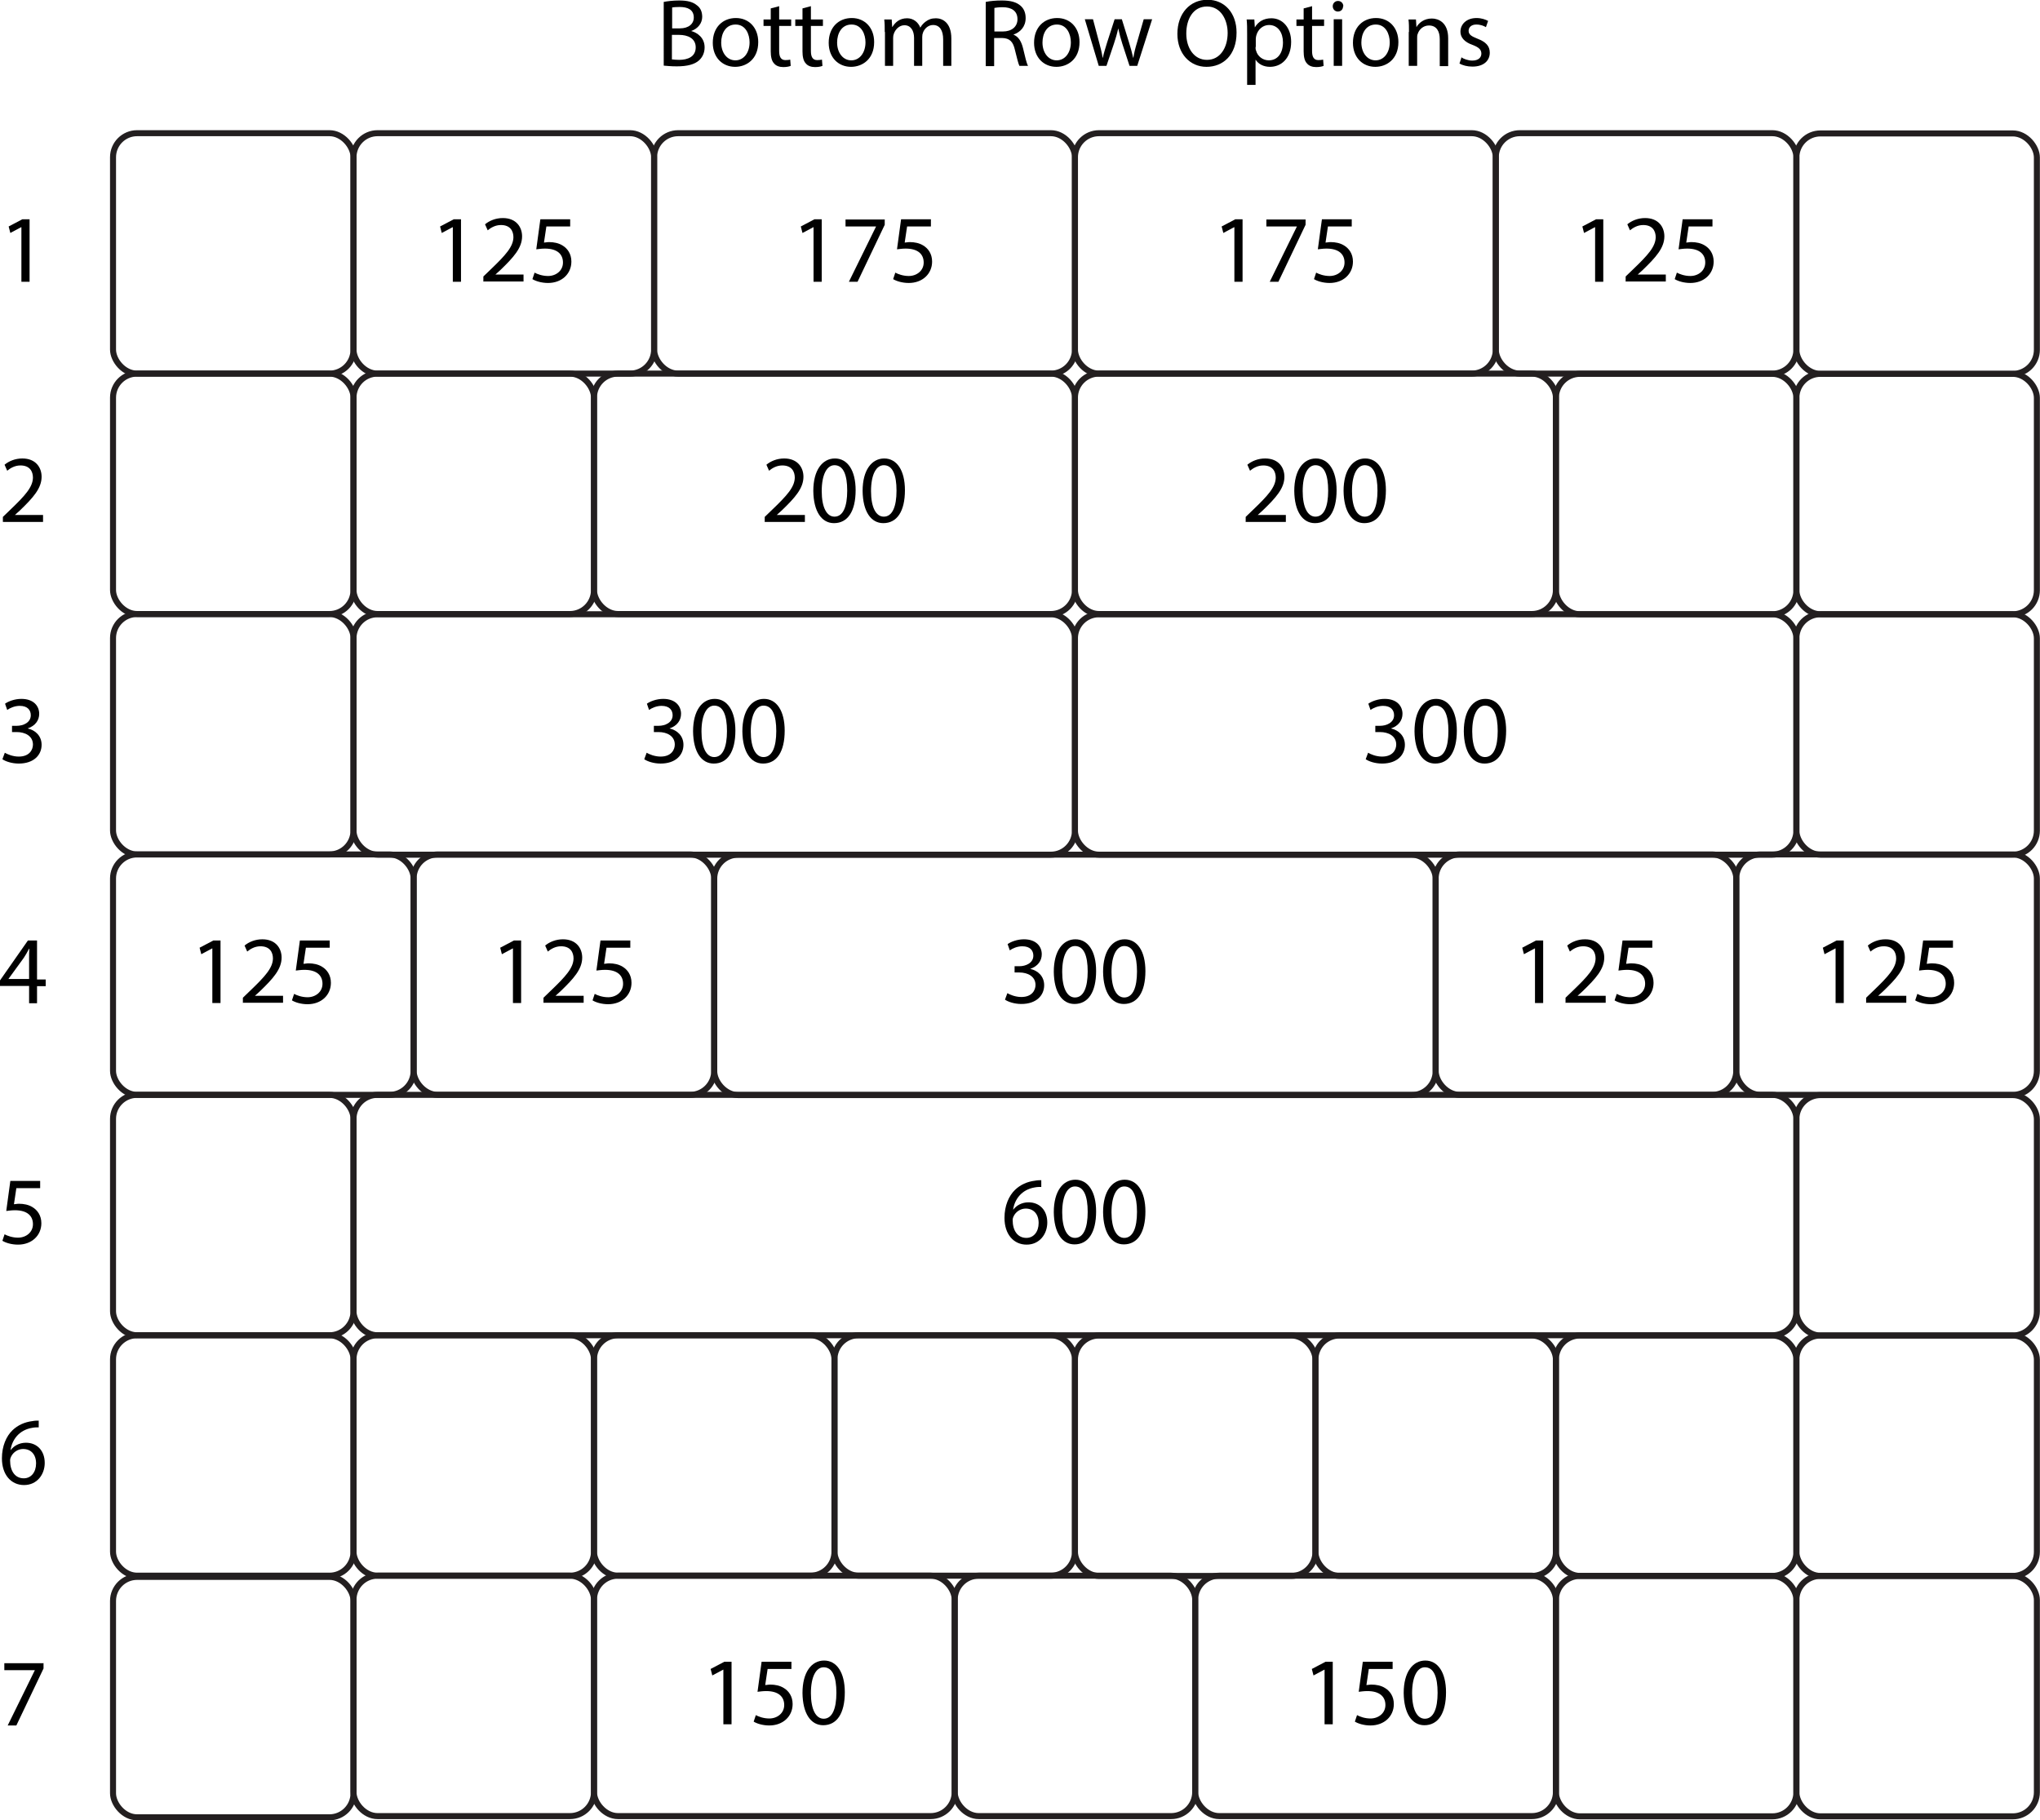 <?xml version="1.0" encoding="UTF-8"?>
<svg id="Layer_2" data-name="Layer 2" xmlns="http://www.w3.org/2000/svg" viewBox="0 0 84.83 75.71">
  <defs>
    <style>
      .cls-1 {
        fill: none;
        stroke: #231f20;
        stroke-linecap: round;
        stroke-linejoin: round;
        stroke-width: .25px;
      }

      .cls-2 {
        stroke-width: 0px;
      }
    </style>
  </defs>
  <g id="Layer_1-2" data-name="Layer 1">
    <rect class="cls-1" x="4.7" y="5.54" width="10" height="10" rx="1" ry="1"/>
    <rect class="cls-1" x="4.7" y="15.54" width="10" height="10" rx="1" ry="1"/>
    <rect class="cls-1" x="4.7" y="25.54" width="10" height="10" rx="1" ry="1"/>
    <rect class="cls-1" x="4.7" y="45.54" width="10" height="10" rx="1" ry="1"/>
    <rect class="cls-1" x="4.7" y="55.54" width="10" height="10" rx="1" ry="1"/>
    <rect class="cls-1" x="4.7" y="65.59" width="10" height="10" rx="1" ry="1"/>
    <rect class="cls-1" x="14.7" y="15.54" width="10" height="10" rx="1" ry="1"/>
    <rect class="cls-1" x="14.7" y="55.54" width="10" height="10" rx="1" ry="1"/>
    <rect class="cls-1" x="14.7" y="65.54" width="10" height="10" rx="1" ry="1"/>
    <rect class="cls-1" x="24.7" y="55.54" width="10" height="10" rx="1" ry="1"/>
    <rect class="cls-1" x="34.7" y="55.54" width="10" height="10" rx="1" ry="1"/>
    <rect class="cls-1" x="39.7" y="65.54" width="10" height="10" rx="1" ry="1"/>
    <rect class="cls-1" x="74.7" y="5.54" width="10" height="10" rx="1" ry="1" transform="translate(159.4 21.09) rotate(-180)"/>
    <rect class="cls-1" x="74.7" y="15.54" width="10" height="10" rx="1" ry="1" transform="translate(159.4 41.09) rotate(-180)"/>
    <rect class="cls-1" x="74.7" y="25.54" width="10" height="10" rx="1" ry="1" transform="translate(159.4 61.09) rotate(-180)"/>
    <rect class="cls-1" x="74.7" y="45.54" width="10" height="10" rx="1" ry="1" transform="translate(159.4 101.09) rotate(-180)"/>
    <rect class="cls-1" x="74.7" y="55.54" width="10" height="10" rx="1" ry="1" transform="translate(159.4 121.09) rotate(-180)"/>
    <rect class="cls-1" x="74.7" y="65.54" width="10" height="10" rx="1" ry="1" transform="translate(159.4 141.09) rotate(-180)"/>
    <rect class="cls-1" x="64.7" y="15.54" width="10" height="10" rx="1" ry="1" transform="translate(139.4 41.09) rotate(-180)"/>
    <rect class="cls-1" x="64.7" y="55.54" width="10" height="10" rx="1" ry="1" transform="translate(139.4 121.09) rotate(-180)"/>
    <rect class="cls-1" x="64.7" y="65.54" width="10" height="10" rx="1" ry="1" transform="translate(139.4 141.09) rotate(-180)"/>
    <rect class="cls-1" x="54.7" y="55.54" width="10" height="10" rx="1" ry="1" transform="translate(119.4 121.09) rotate(-180)"/>
    <rect class="cls-1" x="44.7" y="55.54" width="10" height="10" rx="1" ry="1" transform="translate(99.4 121.09) rotate(-180)"/>
    <rect class="cls-1" x="14.7" y="5.54" width="12.5" height="10" rx="1" ry="1"/>
    <g>
      <path class="cls-2" d="m18.82,9.45h0l-.45.24-.07-.27.57-.3h.3v2.6h-.34v-2.27Z"/>
      <path class="cls-2" d="m20.1,11.72v-.22l.28-.27c.66-.63.96-.97.97-1.36,0-.26-.13-.51-.52-.51-.24,0-.43.12-.55.22l-.11-.25c.18-.15.44-.26.74-.26.56,0,.8.38.8.76,0,.48-.35.87-.9,1.4l-.21.19h0s1.17,0,1.17,0v.29h-1.66Z"/>
      <path class="cls-2" d="m23.71,9.42h-.99l-.1.67c.06,0,.12-.02.21-.02.2,0,.4.04.56.14.2.12.37.34.37.67,0,.51-.4.89-.97.89-.28,0-.52-.08-.65-.16l.09-.27c.11.06.32.14.56.14.33,0,.62-.22.62-.56,0-.34-.23-.58-.75-.58-.15,0-.26.02-.36.03l.17-1.25h1.24v.3Z"/>
    </g>
    <rect class="cls-1" x="27.2" y="5.54" width="17.5" height="10" rx="1" ry="1"/>
    <g>
      <path class="cls-2" d="m33.82,9.45h0l-.45.24-.07-.27.57-.3h.3v2.6h-.34v-2.27Z"/>
      <path class="cls-2" d="m36.79,9.12v.23l-1.13,2.37h-.36l1.13-2.3h0s-1.27,0-1.27,0v-.29h1.64Z"/>
      <path class="cls-2" d="m38.71,9.42h-.99l-.1.67c.06,0,.12-.02.21-.02.2,0,.4.04.56.14.2.12.37.34.37.67,0,.51-.4.89-.97.89-.28,0-.52-.08-.65-.16l.09-.27c.11.06.32.14.56.14.33,0,.62-.22.62-.56,0-.34-.23-.58-.75-.58-.15,0-.26.02-.36.03l.17-1.25h1.24v.3Z"/>
    </g>
    <rect class="cls-1" x="24.7" y="15.54" width="20" height="10" rx="1" ry="1"/>
    <g>
      <path class="cls-2" d="m31.8,21.72v-.22l.28-.27c.66-.63.96-.97.97-1.36,0-.26-.13-.51-.52-.51-.24,0-.43.12-.55.22l-.11-.25c.18-.15.44-.26.74-.26.56,0,.8.38.8.76,0,.48-.35.87-.9,1.4l-.21.19h0s1.17,0,1.17,0v.29h-1.66Z"/>
      <path class="cls-2" d="m35.58,20.39c0,.88-.33,1.37-.9,1.37-.51,0-.85-.48-.86-1.34,0-.87.38-1.35.9-1.35s.86.49.86,1.32Zm-1.41.04c0,.68.21,1.06.53,1.06.36,0,.53-.42.53-1.08s-.16-1.06-.53-1.06c-.31,0-.53.38-.53,1.08Z"/>
      <path class="cls-2" d="m37.63,20.39c0,.88-.33,1.37-.9,1.37-.51,0-.85-.48-.86-1.34,0-.87.38-1.35.9-1.35s.86.49.86,1.32Zm-1.41.04c0,.68.21,1.06.53,1.06.36,0,.53-.42.53-1.08s-.16-1.06-.53-1.06c-.31,0-.53.38-.53,1.08Z"/>
    </g>
    <rect class="cls-1" x="44.7" y="25.54" width="30" height="10" rx="1" ry="1" transform="translate(119.4 61.09) rotate(-180)"/>
    <g>
      <path class="cls-2" d="m56.89,31.31c.1.06.33.16.58.16.45,0,.59-.29.59-.5,0-.36-.33-.52-.67-.52h-.2v-.26h.2c.26,0,.58-.13.58-.44,0-.21-.13-.39-.46-.39-.21,0-.41.09-.52.17l-.09-.26c.14-.1.4-.2.68-.2.51,0,.74.3.74.62,0,.27-.16.5-.48.61h0c.32.07.58.31.58.68,0,.42-.32.78-.95.78-.29,0-.55-.09-.68-.18l.1-.27Z"/>
      <path class="cls-2" d="m60.58,30.39c0,.88-.33,1.37-.9,1.37-.51,0-.85-.48-.86-1.34,0-.87.38-1.35.9-1.35s.86.49.86,1.32Zm-1.41.04c0,.68.21,1.06.53,1.06.36,0,.53-.42.53-1.08s-.16-1.06-.53-1.06c-.31,0-.53.38-.53,1.08Z"/>
      <path class="cls-2" d="m62.63,30.39c0,.88-.33,1.37-.9,1.37-.51,0-.85-.48-.86-1.34,0-.87.38-1.35.9-1.35s.86.49.86,1.32Zm-1.41.04c0,.68.21,1.06.53,1.06.36,0,.53-.42.53-1.08s-.16-1.06-.53-1.06c-.31,0-.53.38-.53,1.08Z"/>
    </g>
    <rect class="cls-1" x="14.7" y="45.54" width="60" height="10" rx="1" ry="1"/>
    <g>
      <path class="cls-2" d="m43.29,49.37c-.07,0-.16,0-.26.02-.55.09-.84.5-.9.92h.01c.12-.16.34-.3.63-.3.46,0,.78.33.78.84,0,.48-.32.92-.86.92s-.92-.43-.92-1.11c0-.51.18-.92.44-1.17.22-.21.5-.34.83-.38.1-.02.19-.02.26-.02v.29Zm-.1,1.5c0-.37-.21-.6-.54-.6-.21,0-.41.13-.5.32-.02.04-.04.09-.04.16,0,.43.2.74.57.74.3,0,.51-.25.51-.62Z"/>
      <path class="cls-2" d="m45.58,50.39c0,.88-.33,1.37-.9,1.37-.51,0-.85-.48-.86-1.34,0-.87.38-1.35.9-1.35s.86.49.86,1.32Zm-1.41.04c0,.68.21,1.06.53,1.06.36,0,.53-.42.53-1.08s-.16-1.06-.53-1.06c-.31,0-.53.38-.53,1.08Z"/>
      <path class="cls-2" d="m47.63,50.39c0,.88-.33,1.37-.9,1.37-.51,0-.85-.48-.86-1.34,0-.87.38-1.35.9-1.35s.86.49.86,1.32Zm-1.41.04c0,.68.21,1.06.53,1.06.36,0,.53-.42.53-1.08s-.16-1.06-.53-1.06c-.31,0-.53.38-.53,1.08Z"/>
    </g>
    <rect class="cls-1" x="24.7" y="65.54" width="15" height="10" rx="1" ry="1"/>
    <g>
      <path class="cls-2" d="m30.07,69.45h0l-.45.24-.07-.27.57-.3h.3v2.6h-.34v-2.27Z"/>
      <path class="cls-2" d="m32.91,69.42h-.99l-.1.67c.06,0,.12-.02.21-.02.2,0,.4.04.56.14.2.12.37.34.37.67,0,.51-.4.89-.97.89-.28,0-.52-.08-.65-.16l.09-.27c.11.06.32.14.56.14.33,0,.62-.22.62-.56,0-.34-.23-.58-.75-.58-.15,0-.26.02-.36.03l.17-1.25h1.24v.3Z"/>
      <path class="cls-2" d="m35.13,70.39c0,.88-.33,1.37-.9,1.37-.51,0-.85-.48-.86-1.34,0-.87.38-1.35.9-1.35s.86.49.86,1.32Zm-1.41.04c0,.68.21,1.06.53,1.06.36,0,.53-.42.53-1.08s-.16-1.06-.53-1.06c-.31,0-.53.38-.53,1.08Z"/>
    </g>
    <rect class="cls-1" x="14.7" y="25.54" width="30" height="10" rx="1" ry="1" transform="translate(59.4 61.09) rotate(-180)"/>
    <g>
      <path class="cls-2" d="m26.89,31.31c.1.06.33.16.58.16.45,0,.59-.29.59-.5,0-.36-.33-.52-.67-.52h-.2v-.26h.2c.26,0,.58-.13.58-.44,0-.21-.13-.39-.46-.39-.21,0-.41.09-.52.17l-.09-.26c.14-.1.4-.2.68-.2.51,0,.74.3.74.62,0,.27-.16.5-.48.61h0c.32.07.58.31.58.68,0,.42-.32.78-.95.78-.29,0-.55-.09-.68-.18l.1-.27Z"/>
      <path class="cls-2" d="m30.58,30.39c0,.88-.33,1.37-.9,1.37-.51,0-.85-.48-.86-1.34,0-.87.38-1.35.9-1.35s.86.49.86,1.32Zm-1.41.04c0,.68.21,1.06.53,1.06.36,0,.53-.42.53-1.08s-.16-1.06-.53-1.06c-.31,0-.53.38-.53,1.08Z"/>
      <path class="cls-2" d="m32.63,30.39c0,.88-.33,1.37-.9,1.37-.51,0-.85-.48-.86-1.34,0-.87.38-1.35.9-1.35s.86.49.86,1.32Zm-1.41.04c0,.68.21,1.06.53,1.06.36,0,.53-.42.53-1.08s-.16-1.06-.53-1.06c-.31,0-.53.38-.53,1.08Z"/>
    </g>
    <rect class="cls-1" x="29.7" y="35.54" width="30" height="10" rx="1" ry="1" transform="translate(89.4 81.09) rotate(-180)"/>
    <g>
      <path class="cls-2" d="m41.89,41.31c.1.06.33.16.58.16.45,0,.59-.29.59-.5,0-.36-.33-.52-.67-.52h-.2v-.26h.2c.26,0,.58-.13.58-.44,0-.21-.13-.39-.46-.39-.21,0-.41.09-.52.17l-.09-.26c.14-.1.4-.2.68-.2.51,0,.74.3.74.62,0,.27-.16.5-.48.61h0c.32.07.58.31.58.68,0,.42-.32.78-.95.78-.29,0-.55-.09-.68-.18l.1-.27Z"/>
      <path class="cls-2" d="m45.58,40.39c0,.88-.33,1.37-.9,1.37-.51,0-.85-.48-.86-1.34,0-.87.38-1.35.9-1.35s.86.49.86,1.32Zm-1.41.04c0,.68.21,1.06.53,1.06.36,0,.53-.42.53-1.08s-.16-1.06-.53-1.06c-.31,0-.53.38-.53,1.08Z"/>
      <path class="cls-2" d="m47.63,40.39c0,.88-.33,1.37-.9,1.37-.51,0-.85-.48-.86-1.34,0-.87.38-1.35.9-1.35s.86.49.86,1.32Zm-1.41.04c0,.68.21,1.06.53,1.06.36,0,.53-.42.53-1.08s-.16-1.06-.53-1.06c-.31,0-.53.38-.53,1.08Z"/>
    </g>
    <rect class="cls-1" x="17.2" y="35.54" width="12.5" height="10" rx="1" ry="1"/>
    <g>
      <path class="cls-2" d="m21.32,39.45h0l-.45.24-.07-.27.57-.3h.3v2.6h-.34v-2.27Z"/>
      <path class="cls-2" d="m22.6,41.72v-.22l.28-.27c.66-.63.96-.97.97-1.36,0-.26-.13-.51-.52-.51-.24,0-.43.12-.55.22l-.11-.25c.18-.15.44-.26.74-.26.56,0,.8.38.8.76,0,.48-.35.87-.9,1.4l-.21.19h0s1.17,0,1.17,0v.29h-1.66Z"/>
      <path class="cls-2" d="m26.21,39.42h-.99l-.1.67c.06,0,.12-.02.21-.02.2,0,.4.04.56.14.2.12.37.34.37.67,0,.51-.4.89-.97.89-.28,0-.52-.08-.65-.16l.09-.27c.11.06.32.14.56.14.33,0,.62-.22.62-.56,0-.34-.23-.58-.75-.58-.15,0-.26.02-.36.03l.17-1.25h1.24v.3Z"/>
    </g>
    <rect class="cls-1" x="4.7" y="35.54" width="12.5" height="10" rx="1" ry="1"/>
    <g>
      <path class="cls-2" d="m8.82,39.45h0l-.45.24-.07-.27.57-.3h.3v2.6h-.34v-2.27Z"/>
      <path class="cls-2" d="m10.1,41.72v-.22l.28-.27c.66-.63.96-.97.97-1.36,0-.26-.13-.51-.52-.51-.24,0-.43.12-.55.22l-.11-.25c.18-.15.44-.26.74-.26.56,0,.8.38.8.76,0,.48-.35.87-.9,1.4l-.21.19h0s1.17,0,1.17,0v.29h-1.66Z"/>
      <path class="cls-2" d="m13.71,39.42h-.99l-.1.67c.06,0,.12-.02.21-.02.2,0,.4.04.56.14.2.12.37.34.37.67,0,.51-.4.89-.97.89-.28,0-.52-.08-.65-.16l.09-.27c.11.06.32.14.56.14.33,0,.62-.22.62-.56,0-.34-.23-.58-.75-.58-.15,0-.26.02-.36.03l.17-1.25h1.24v.3Z"/>
    </g>
    <rect class="cls-1" x="44.7" y="15.54" width="20" height="10" rx="1" ry="1"/>
    <g>
      <path class="cls-2" d="m51.8,21.72v-.22l.28-.27c.66-.63.96-.97.97-1.36,0-.26-.13-.51-.52-.51-.24,0-.43.12-.55.22l-.11-.25c.18-.15.44-.26.74-.26.56,0,.8.38.8.76,0,.48-.35.87-.9,1.4l-.21.19h0s1.17,0,1.17,0v.29h-1.66Z"/>
      <path class="cls-2" d="m55.58,20.39c0,.88-.33,1.37-.9,1.37-.51,0-.85-.48-.86-1.34,0-.87.38-1.35.9-1.35s.86.49.86,1.32Zm-1.41.04c0,.68.21,1.06.53,1.06.36,0,.53-.42.53-1.08s-.16-1.06-.53-1.06c-.31,0-.53.38-.53,1.08Z"/>
      <path class="cls-2" d="m57.63,20.39c0,.88-.33,1.37-.9,1.37-.51,0-.85-.48-.86-1.34,0-.87.38-1.35.9-1.35s.86.49.86,1.32Zm-1.41.04c0,.68.21,1.06.53,1.06.36,0,.53-.42.53-1.08s-.16-1.06-.53-1.06c-.31,0-.53.38-.53,1.08Z"/>
    </g>
    <rect class="cls-1" x="44.7" y="5.54" width="17.5" height="10" rx="1" ry="1"/>
    <g>
      <path class="cls-2" d="m51.32,9.45h0l-.45.24-.07-.27.57-.3h.3v2.6h-.34v-2.27Z"/>
      <path class="cls-2" d="m54.29,9.12v.23l-1.13,2.37h-.36l1.13-2.3h0s-1.27,0-1.27,0v-.29h1.64Z"/>
      <path class="cls-2" d="m56.21,9.42h-.99l-.1.67c.06,0,.12-.02.21-.02.2,0,.4.04.56.14.2.12.37.34.37.67,0,.51-.4.89-.97.89-.28,0-.52-.08-.65-.16l.09-.27c.11.06.32.14.56.14.33,0,.62-.22.62-.56,0-.34-.23-.58-.75-.58-.15,0-.26.02-.36.03l.17-1.25h1.24v.3Z"/>
    </g>
    <rect class="cls-1" x="62.2" y="5.54" width="12.5" height="10" rx="1" ry="1"/>
    <g>
      <path class="cls-2" d="m66.32,9.45h0l-.45.24-.07-.27.57-.3h.3v2.6h-.34v-2.27Z"/>
      <path class="cls-2" d="m67.6,11.72v-.22l.28-.27c.66-.63.96-.97.97-1.36,0-.26-.13-.51-.52-.51-.24,0-.43.12-.55.22l-.11-.25c.18-.15.44-.26.74-.26.56,0,.8.38.8.76,0,.48-.35.87-.9,1.4l-.21.19h0s1.17,0,1.17,0v.29h-1.66Z"/>
      <path class="cls-2" d="m71.21,9.42h-.99l-.1.67c.06,0,.12-.02.21-.02.2,0,.4.04.56.14.2.12.37.34.37.67,0,.51-.4.89-.97.89-.28,0-.52-.08-.65-.16l.09-.27c.11.06.32.14.56.14.33,0,.62-.22.62-.56,0-.34-.23-.58-.75-.58-.15,0-.26.02-.36.03l.17-1.25h1.24v.3Z"/>
    </g>
    <rect class="cls-1" x="72.2" y="35.54" width="12.5" height="10" rx="1" ry="1"/>
    <g>
      <path class="cls-2" d="m76.32,39.45h0l-.45.24-.07-.27.57-.3h.3v2.6h-.34v-2.27Z"/>
      <path class="cls-2" d="m77.6,41.72v-.22l.28-.27c.66-.63.96-.97.97-1.36,0-.26-.13-.51-.52-.51-.24,0-.43.12-.55.22l-.11-.25c.18-.15.44-.26.74-.26.56,0,.8.38.8.76,0,.48-.35.87-.9,1.4l-.21.19h0s1.17,0,1.17,0v.29h-1.66Z"/>
      <path class="cls-2" d="m81.21,39.42h-.99l-.1.67c.06,0,.12-.02.21-.02.2,0,.4.04.56.14.2.12.37.34.37.67,0,.51-.4.89-.97.89-.28,0-.52-.08-.65-.16l.09-.27c.11.06.32.14.56.14.33,0,.62-.22.62-.56,0-.34-.23-.58-.75-.58-.15,0-.26.02-.36.03l.17-1.25h1.24v.3Z"/>
    </g>
    <rect class="cls-1" x="59.7" y="35.54" width="12.5" height="10" rx="1" ry="1"/>
    <g>
      <path class="cls-2" d="m63.82,39.45h0l-.45.24-.07-.27.57-.3h.3v2.6h-.34v-2.27Z"/>
      <path class="cls-2" d="m65.1,41.72v-.22l.28-.27c.66-.63.96-.97.97-1.36,0-.26-.13-.51-.52-.51-.24,0-.43.12-.55.22l-.11-.25c.18-.15.44-.26.74-.26.56,0,.8.38.8.76,0,.48-.35.87-.9,1.4l-.21.19h0s1.17,0,1.17,0v.29h-1.66Z"/>
      <path class="cls-2" d="m68.71,39.42h-.99l-.1.67c.06,0,.12-.02.21-.02.2,0,.4.04.56.14.2.12.37.34.37.67,0,.51-.4.89-.97.89-.28,0-.52-.08-.65-.16l.09-.27c.11.06.32.14.56.14.33,0,.62-.22.62-.56,0-.34-.23-.58-.75-.58-.15,0-.26.02-.36.03l.17-1.25h1.24v.3Z"/>
    </g>
    <rect class="cls-1" x="49.7" y="65.54" width="15" height="10" rx="1" ry="1"/>
    <g>
      <path class="cls-2" d="m55.07,69.45h0l-.45.24-.07-.27.57-.3h.3v2.6h-.34v-2.27Z"/>
      <path class="cls-2" d="m57.91,69.42h-.99l-.1.67c.06,0,.12-.02.21-.02.2,0,.4.04.56.14.2.12.37.34.37.67,0,.51-.4.89-.97.89-.28,0-.52-.08-.65-.16l.09-.27c.11.06.32.14.56.14.33,0,.62-.22.62-.56,0-.34-.23-.58-.75-.58-.15,0-.26.02-.36.03l.17-1.25h1.24v.3Z"/>
      <path class="cls-2" d="m60.13,70.39c0,.88-.33,1.37-.9,1.37-.51,0-.85-.48-.86-1.34,0-.87.38-1.35.9-1.35s.86.49.86,1.32Zm-1.41.04c0,.68.21,1.06.53,1.06.36,0,.53-.42.53-1.08s-.16-1.06-.53-1.06c-.31,0-.53.38-.53,1.08Z"/>
    </g>
    <path class="cls-2" d="m.88,9.45h0l-.45.24-.07-.27.57-.3h.3v2.6h-.34v-2.27Z"/>
    <path class="cls-2" d="m.12,21.72v-.22l.28-.27c.66-.63.96-.97.97-1.36,0-.26-.13-.51-.52-.51-.24,0-.43.12-.55.22l-.11-.25c.18-.15.44-.26.74-.26.56,0,.8.38.8.76,0,.48-.35.87-.9,1.4l-.21.19h0s1.17,0,1.17,0v.29H.12Z"/>
    <path class="cls-2" d="m.2,31.31c.1.06.33.16.58.16.45,0,.59-.29.59-.5,0-.36-.33-.52-.67-.52h-.2v-.26h.2c.26,0,.58-.13.58-.44,0-.21-.13-.39-.46-.39-.21,0-.41.09-.52.17l-.09-.26c.14-.1.4-.2.68-.2.51,0,.74.3.74.62,0,.27-.16.5-.48.61h0c.32.07.58.31.58.68,0,.42-.32.78-.95.78-.29,0-.55-.09-.68-.18l.1-.27Z"/>
    <path class="cls-2" d="m1.21,41.72v-.71H0v-.23l1.16-1.66h.38v1.62h.36v.28h-.36v.71h-.33Zm0-.98v-.87c0-.14,0-.27.01-.41h-.01c-.08.15-.14.26-.22.38l-.64.88H.36s.85,0,.85,0Z"/>
    <path class="cls-2" d="m1.67,49.42h-.99l-.1.67c.06,0,.12-.02.21-.02.2,0,.4.04.56.14.2.12.37.34.37.67,0,.51-.4.89-.97.89-.28,0-.52-.08-.65-.16l.09-.27c.11.06.32.14.56.14.33,0,.62-.22.62-.56,0-.34-.23-.58-.75-.58-.15,0-.26.02-.36.03l.17-1.25h1.24v.3Z"/>
    <path class="cls-2" d="m1.6,59.37c-.07,0-.16,0-.26.02-.55.09-.84.5-.9.92h.01c.12-.16.34-.3.63-.3.46,0,.78.33.78.84,0,.48-.32.92-.86.92s-.92-.43-.92-1.11c0-.51.18-.92.44-1.17.22-.21.5-.34.83-.38.1-.02.19-.02.26-.02v.29Zm-.1,1.5c0-.37-.21-.6-.54-.6-.21,0-.41.13-.5.32-.02.04-.04.09-.04.16,0,.43.2.74.57.74.3,0,.51-.25.51-.62Z"/>
    <path class="cls-2" d="m1.81,69.17v.23l-1.13,2.37h-.36l1.13-2.3h0s-1.27,0-1.27,0v-.29h1.64Z"/>
    <g>
      <path class="cls-2" d="m27.6.08c.15-.03.39-.06.64-.06.35,0,.57.06.74.2.14.1.22.26.22.48,0,.26-.17.49-.46.59h0c.26.07.56.28.56.68,0,.23-.09.41-.23.54-.19.17-.49.25-.93.25-.24,0-.42-.02-.54-.03V.08Zm.35,1.1h.32c.37,0,.58-.19.58-.45,0-.32-.24-.44-.59-.44-.16,0-.25.01-.31.02v.87Zm0,1.29c.07.01.17.02.29.02.36,0,.69-.13.69-.52,0-.37-.32-.52-.7-.52h-.29v1.03Z"/>
      <path class="cls-2" d="m31.53,1.75c0,.72-.5,1.03-.96,1.03-.52,0-.93-.38-.93-1,0-.65.42-1.03.96-1.03s.93.4.93,1Zm-1.54.02c0,.42.24.74.59.74s.59-.32.59-.75c0-.33-.16-.74-.58-.74s-.6.38-.6.75Z"/>
      <path class="cls-2" d="m32.4.25v.56h.5v.27h-.5v1.04c0,.24.07.38.26.38.09,0,.16-.01.2-.02l.02.26c-.07.03-.18.05-.31.05-.16,0-.3-.05-.38-.15-.1-.1-.14-.28-.14-.5v-1.06h-.3v-.27h.3v-.46l.34-.09Z"/>
      <path class="cls-2" d="m33.72.25v.56h.5v.27h-.5v1.04c0,.24.07.38.26.38.09,0,.16-.01.2-.02l.02.26c-.07.03-.18.05-.31.05-.16,0-.3-.05-.38-.15-.1-.1-.14-.28-.14-.5v-1.06h-.3v-.27h.3v-.46l.34-.09Z"/>
      <path class="cls-2" d="m36.35,1.75c0,.72-.5,1.03-.96,1.03-.52,0-.93-.38-.93-1,0-.65.42-1.03.96-1.03s.93.4.93,1Zm-1.54.02c0,.42.24.74.59.74s.59-.32.59-.75c0-.33-.16-.74-.58-.74s-.6.38-.6.75Z"/>
      <path class="cls-2" d="m36.79,1.33c0-.2,0-.36-.02-.52h.31l.02.31h.01c.11-.18.29-.36.61-.36.26,0,.46.16.55.39h0c.06-.11.14-.19.22-.25.12-.09.24-.14.43-.14.26,0,.64.17.64.84v1.14h-.34v-1.1c0-.37-.14-.6-.42-.6-.2,0-.36.15-.42.32-.02.05-.03.11-.03.18v1.2h-.34v-1.16c0-.31-.14-.53-.4-.53-.22,0-.38.18-.44.35-.02.05-.03.11-.03.17v1.17h-.34v-1.41Z"/>
      <path class="cls-2" d="m40.99.08c.18-.04.43-.06.67-.06.37,0,.61.07.78.22.14.12.21.3.21.51,0,.36-.22.59-.51.69h0c.21.08.33.28.4.56.09.38.15.64.21.74h-.36c-.04-.08-.1-.31-.18-.64-.08-.37-.22-.51-.54-.52h-.33v1.17h-.35V.08Zm.35,1.23h.36c.37,0,.61-.2.61-.51,0-.35-.25-.5-.62-.5-.17,0-.29.02-.34.03v.98Z"/>
      <path class="cls-2" d="m44.89,1.75c0,.72-.5,1.03-.96,1.03-.52,0-.93-.38-.93-1,0-.65.42-1.03.96-1.03s.93.4.93,1Zm-1.54.02c0,.42.24.74.59.74s.59-.32.59-.75c0-.33-.16-.74-.58-.74s-.6.38-.6.75Z"/>
      <path class="cls-2" d="m45.45.8l.26.98c.06.22.11.42.14.62h.01c.04-.2.11-.4.17-.61l.32-.99h.3l.3.97c.07.23.13.44.17.63h.01c.03-.2.08-.4.15-.63l.28-.97h.35l-.62,1.94h-.32l-.3-.92c-.07-.22-.12-.41-.17-.64h0c-.05.23-.11.43-.18.64l-.31.92h-.32l-.58-1.94h.36Z"/>
      <path class="cls-2" d="m51.42,1.36c0,.93-.56,1.42-1.25,1.42s-1.21-.55-1.21-1.37c0-.86.53-1.42,1.25-1.42s1.21.56,1.21,1.36Zm-2.09.04c0,.58.31,1.09.86,1.09s.86-.51.86-1.12c0-.54-.28-1.1-.86-1.1s-.86.53-.86,1.12Z"/>
      <path class="cls-2" d="m51.86,1.44c0-.25,0-.45-.02-.63h.32l.02.33h0c.14-.24.37-.38.69-.38.47,0,.82.4.82.98,0,.7-.42,1.04-.88,1.04-.26,0-.48-.11-.6-.3h0v1.05h-.35V1.44Zm.35.52c0,.05,0,.1.02.14.06.24.28.41.53.41.37,0,.59-.3.59-.75,0-.39-.2-.72-.58-.72-.24,0-.46.17-.53.44-.01.04-.02.1-.02.14v.33Z"/>
      <path class="cls-2" d="m54.56.25v.56h.5v.27h-.5v1.04c0,.24.07.38.26.38.09,0,.16-.01.2-.02l.02.26c-.07.03-.18.05-.31.05-.16,0-.3-.05-.38-.15-.1-.1-.14-.28-.14-.5v-1.06h-.3v-.27h.3v-.46l.34-.09Z"/>
      <path class="cls-2" d="m55.85.26c0,.12-.08.22-.22.22-.12,0-.21-.1-.21-.22s.09-.22.22-.22.22.1.22.22Zm-.39,2.48V.8h.35v1.94h-.35Z"/>
      <path class="cls-2" d="m58.15,1.75c0,.72-.5,1.03-.96,1.03-.52,0-.93-.38-.93-1,0-.65.42-1.03.96-1.03s.93.4.93,1Zm-1.54.02c0,.42.24.74.59.74s.59-.32.59-.75c0-.33-.16-.74-.58-.74s-.6.38-.6.75Z"/>
      <path class="cls-2" d="m58.59,1.33c0-.2,0-.36-.02-.52h.31l.02.32h0c.1-.18.32-.36.64-.36.27,0,.68.16.68.82v1.16h-.35v-1.12c0-.31-.12-.57-.45-.57-.23,0-.41.16-.47.36-.02.04-.02.1-.02.16v1.16h-.35v-1.41Z"/>
      <path class="cls-2" d="m60.76,2.38c.1.07.29.14.46.14.26,0,.38-.13.38-.29s-.1-.26-.36-.36c-.35-.12-.51-.32-.51-.55,0-.31.25-.57.67-.57.2,0,.37.06.48.12l-.09.26c-.08-.05-.22-.11-.4-.11-.21,0-.32.12-.32.26,0,.16.12.23.37.33.34.13.51.3.51.58,0,.34-.26.58-.72.58-.21,0-.41-.05-.54-.13l.09-.27Z"/>
    </g>
  </g>
</svg>